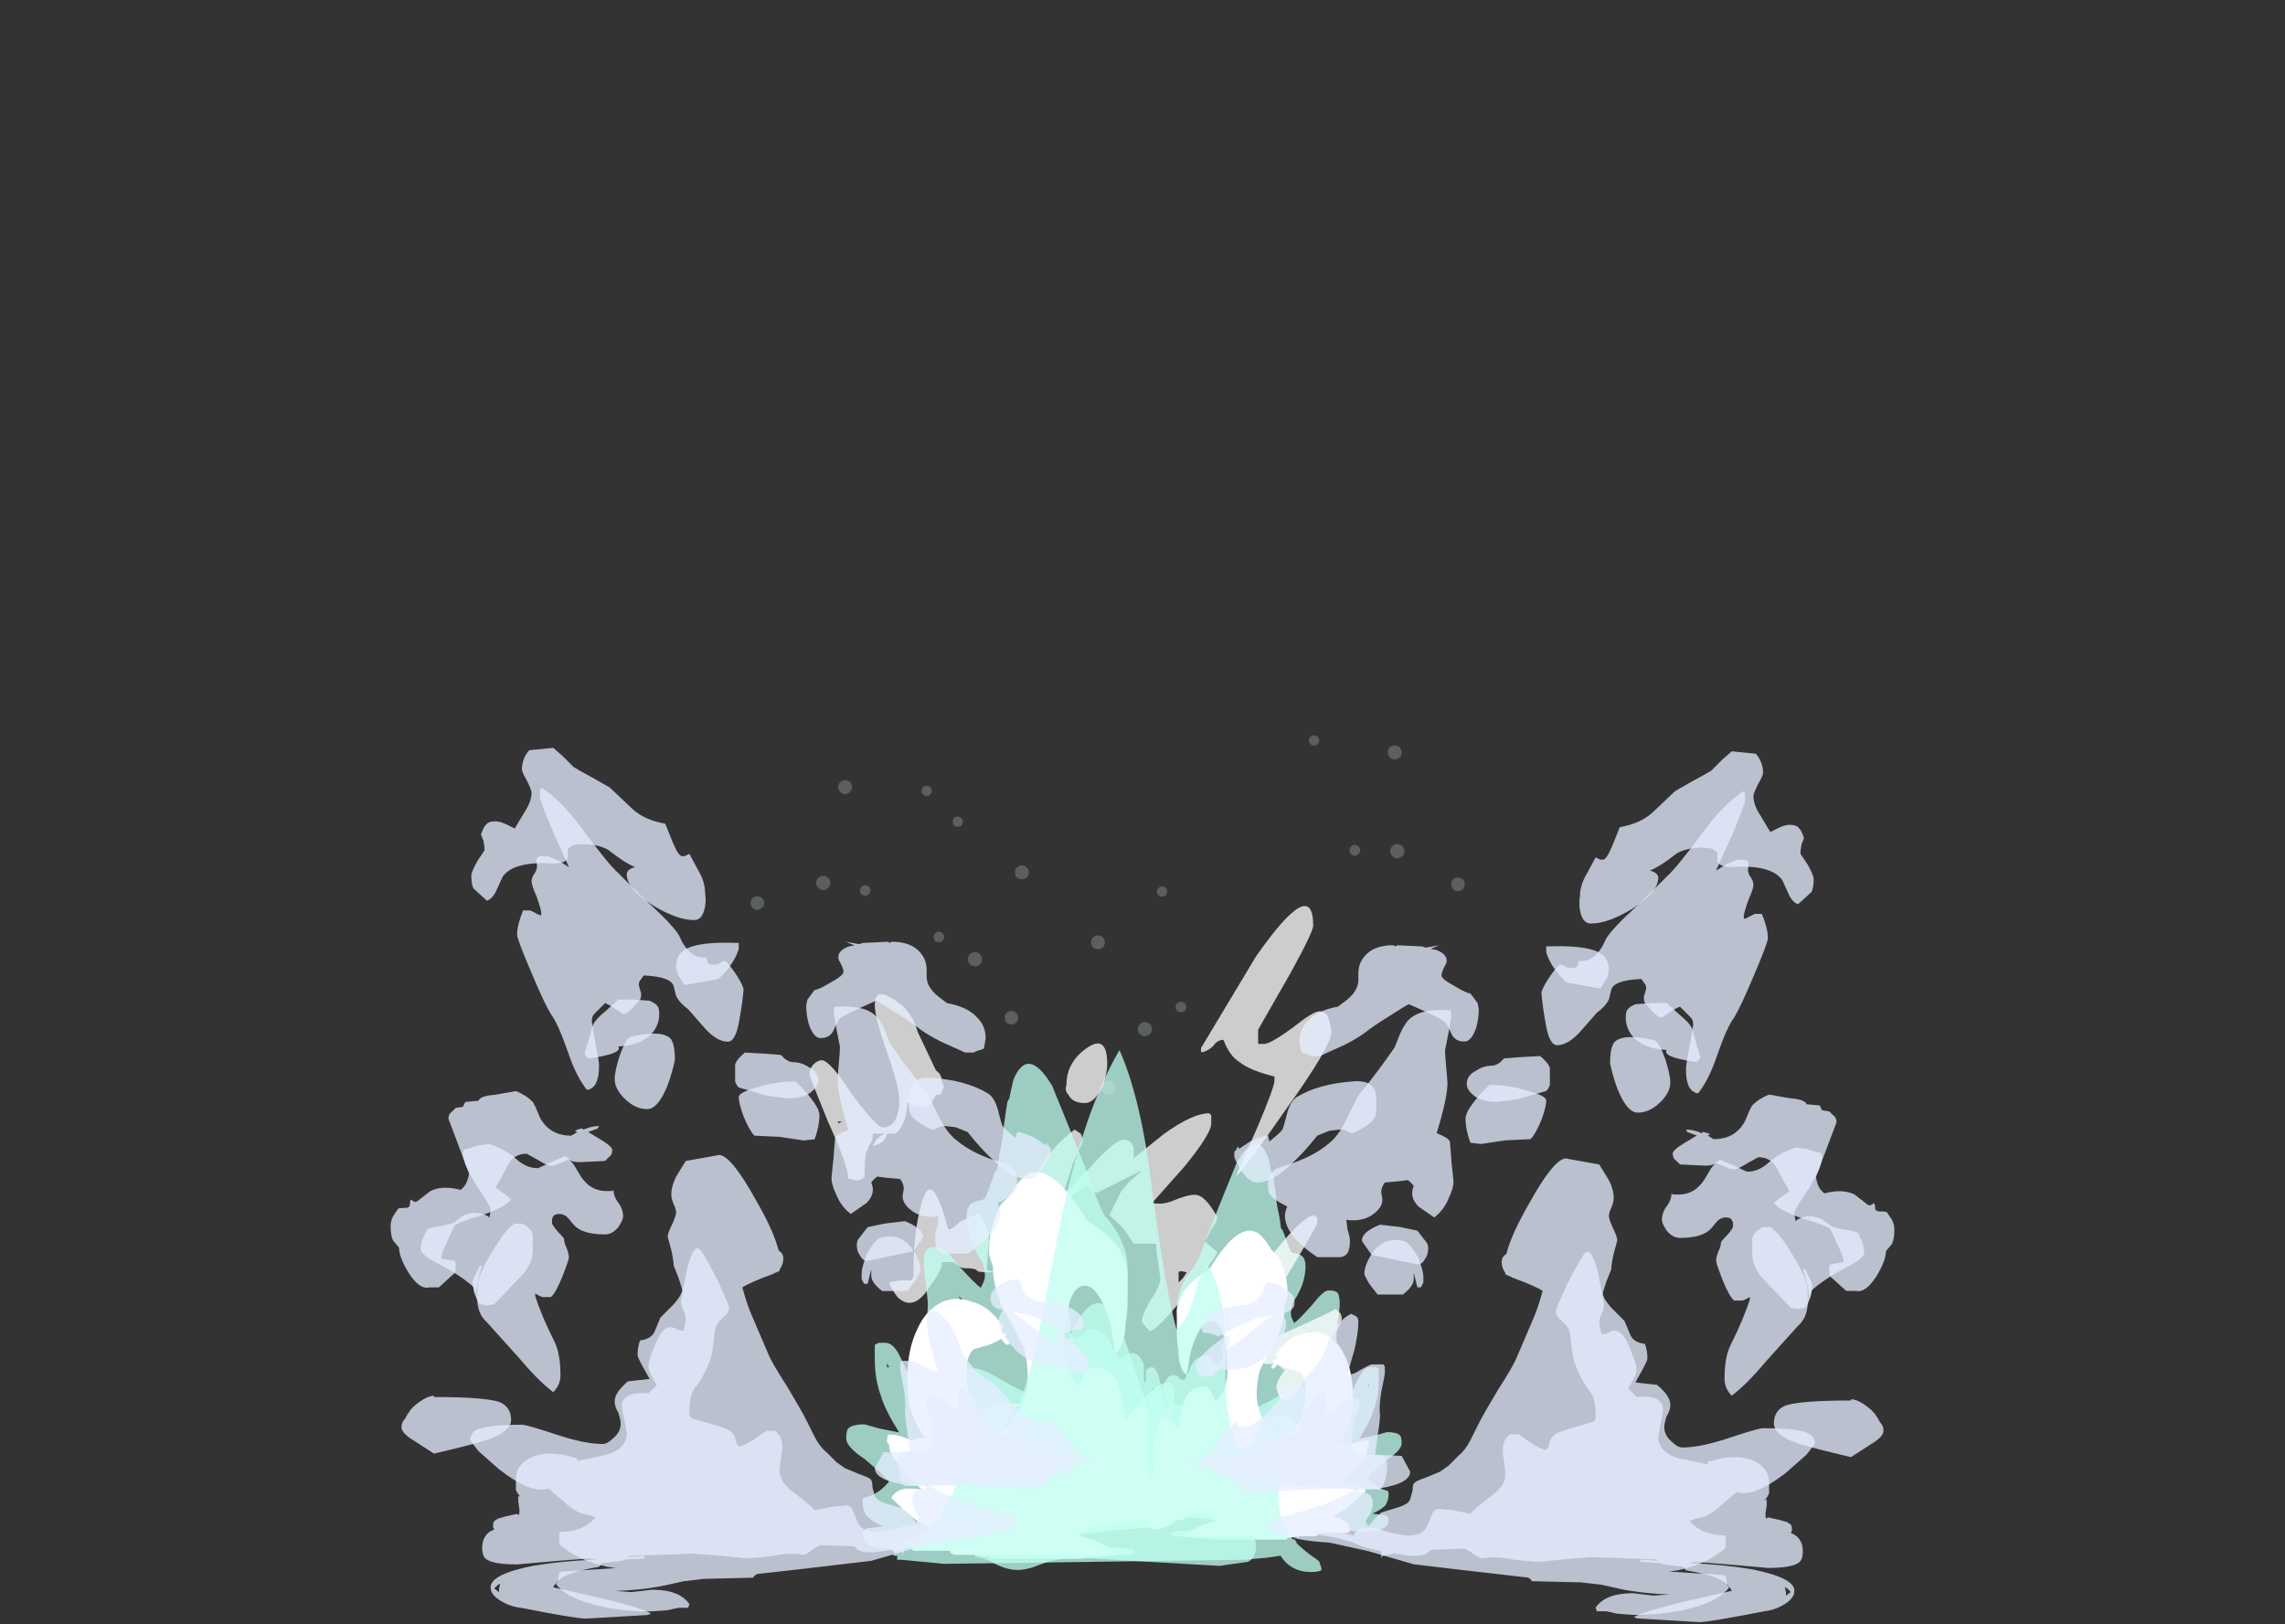 <?xml version="1.0" encoding="UTF-8" standalone="no"?>
<svg xmlns:ffdec="https://www.free-decompiler.com/flash" xmlns:xlink="http://www.w3.org/1999/xlink" ffdec:objectType="frame" height="278.85px" width="392.2px" xmlns="http://www.w3.org/2000/svg">
  <rect width="100%" height="100%" fill="#333333" stroke="none"/>
  <g transform="matrix(1.0, 0.0, 0.0, 1.0, 193.9, 260.35)">
    <use ffdec:characterId="1042" height="4.65" transform="matrix(7.0, 0.0, 0.0, 7.0, -32.9, -25.3)" width="6.25" xlink:href="#shape0"/>
    <use ffdec:characterId="1042" height="4.65" transform="matrix(-5.592, 0.0, 0.0, 5.592, 34.095, -22.062)" width="6.25" xlink:href="#shape0"/>
    <use ffdec:characterId="1043" height="11.2" transform="matrix(7.0, 0.0, 0.0, 7.0, -41.3, -69.25)" width="9.0" xlink:href="#shape1"/>
    <use ffdec:characterId="1044" height="12.0" transform="matrix(7.0, 0.0, 0.0, 7.0, -48.65, -77.45)" width="8.45" xlink:href="#shape2"/>
    <use ffdec:characterId="1044" height="12.0" transform="matrix(-5.592, 0.0, 0.0, 5.592, 46.678, -63.725)" width="8.45" xlink:href="#shape2"/>
    <use ffdec:characterId="1045" height="16.35" transform="matrix(7.0, 0.0, 0.0, 7.0, -54.95, -104.95)" width="13.05" xlink:href="#shape3"/>
    <use ffdec:characterId="1086" height="2.3" transform="matrix(-1.033, 0.0, 0.0, -1.033, -4.263, -97.412)" width="2.3" xlink:href="#shape4"/>
    <use ffdec:characterId="1086" height="2.3" transform="matrix(-1.011, 0.0, 0.0, -1.011, -2.487, -72.487)" width="2.3" xlink:href="#shape4"/>
    <use ffdec:characterId="1086" height="2.3" transform="matrix(-1.056, 0.0, 0.0, -1.056, 3.814, -82.486)" width="2.3" xlink:href="#shape4"/>
    <use ffdec:characterId="1086" height="2.3" transform="matrix(-0.785, 0.0, 0.0, -0.785, 9.703, -86.597)" width="2.3" xlink:href="#shape4"/>
    <use ffdec:characterId="1086" height="2.3" transform="matrix(-0.757, 0.0, 0.0, -0.757, 6.42, -106.43)" width="2.3" xlink:href="#shape4"/>
    <use ffdec:characterId="1086" height="2.3" transform="matrix(1.033, 0.0, 0.0, -1.033, -19.688, -109.412)" width="2.3" xlink:href="#shape4"/>
    <use ffdec:characterId="1086" height="2.3" transform="matrix(1.011, 0.0, 0.0, -1.011, -21.462, -84.487)" width="2.3" xlink:href="#shape4"/>
    <use ffdec:characterId="1086" height="2.3" transform="matrix(1.055, 0.0, 0.0, -1.056, -27.764, -94.486)" width="2.3" xlink:href="#shape4"/>
    <use ffdec:characterId="1086" height="2.3" transform="matrix(0.785, 0.0, 0.0, -0.785, -33.653, -98.597)" width="2.3" xlink:href="#shape4"/>
    <use ffdec:characterId="1086" height="2.3" transform="matrix(0.757, 0.0, 0.0, -0.757, -30.37, -118.43)" width="2.3" xlink:href="#shape4"/>
    <use ffdec:characterId="1086" height="2.3" transform="matrix(0.897, -0.512, -0.512, -0.897, 45.057, -129.58)" width="2.3" xlink:href="#shape4"/>
    <use ffdec:characterId="1086" height="2.3" transform="matrix(0.878, -0.501, -0.501, -0.878, 55.916, -106.964)" width="2.3" xlink:href="#shape4"/>
    <use ffdec:characterId="1086" height="2.3" transform="matrix(0.917, -0.523, -0.523, -0.917, 45.497, -112.594)" width="2.3" xlink:href="#shape4"/>
    <use ffdec:characterId="1086" height="2.3" transform="matrix(0.682, -0.389, -0.389, -0.682, 38.313, -113.168)" width="2.3" xlink:href="#shape4"/>
    <use ffdec:characterId="1086" height="2.3" transform="matrix(0.657, -0.375, -0.375, -0.657, 31.325, -132.063)" width="2.3" xlink:href="#shape4"/>
    <use ffdec:characterId="1086" height="2.3" transform="matrix(-0.776, -0.678, 0.678, -0.776, -48.737, -123.577)" width="2.3" xlink:href="#shape4"/>
    <use ffdec:characterId="1086" height="2.3" transform="matrix(-0.76, -0.664, 0.664, -0.76, -63.79, -103.712)" width="2.3" xlink:href="#shape4"/>
    <use ffdec:characterId="1086" height="2.3" transform="matrix(-0.793, -0.693, 0.693, -0.793, -52.485, -107.09)" width="2.3" xlink:href="#shape4"/>
    <use ffdec:characterId="1086" height="2.3" transform="matrix(-0.59, -0.516, 0.516, -0.59, -45.315, -106.228)" width="2.3" xlink:href="#shape4"/>
    <use ffdec:characterId="1086" height="2.3" transform="matrix(-0.569, -0.497, 0.497, -0.569, -34.768, -123.374)" width="2.3" xlink:href="#shape4"/>
    <use ffdec:characterId="1091" height="36.15" transform="matrix(-4.135, 0.0, 0.0, 4.135, -5.903, -131.977)" width="29.25" xlink:href="#shape5"/>
    <use ffdec:characterId="1091" height="36.15" transform="matrix(4.135, 0.0, 0.0, 4.135, 10.303, -131.377)" width="29.25" xlink:href="#shape5"/>
  </g>
  <defs>
    <g id="shape0" transform="matrix(1.0, 0.0, 0.0, 1.0, 3.2, 2.3)">
      <path d="M1.3 -0.25 Q1.7 -0.25 1.9 -0.1 2.1 0.0 2.15 0.15 2.2 0.3 2.25 0.5 2.35 0.75 2.45 0.9 2.4 1.05 2.3 1.1 2.2 1.15 2.05 1.15 1.8 1.15 1.75 0.95 1.7 0.9 1.7 0.8 L1.75 0.65 Q1.75 0.4 1.6 0.35 1.45 0.2 1.0 0.25 0.75 0.5 0.1 0.8 -0.6 1.1 -1.15 1.1 -1.4 1.1 -1.75 0.95 L-2.1 0.8 Q-2.15 0.8 -2.3 0.85 -2.45 0.95 -2.65 1.0 -2.5 1.2 -2.1 1.4 L-1.8 1.55 Q-1.7 1.65 -1.65 1.75 -1.7 1.95 -1.95 2.05 -2.15 2.15 -2.25 2.15 -2.75 2.15 -3.05 1.6 -3.15 1.3 -3.2 1.0 -3.2 0.7 -3.2 0.65 -3.15 0.5 -2.95 0.25 -3.1 0.15 -3.15 -0.2 -3.15 -0.3 -3.15 -0.7 -3.15 -1.75 -2.85 -2.1 -2.6 -2.4 -2.15 -2.3 -1.9 -2.2 -1.4 -1.9 -0.9 -1.65 -0.8 -1.65 -0.75 -1.65 -0.7 -1.7 L-0.65 -1.75 Q-0.5 -1.85 -0.15 -1.85 0.95 -1.85 1.2 -1.2 1.3 -1.0 1.3 -0.65 L1.3 -0.25 M-0.45 -1.2 L-0.65 -1.05 -0.65 -0.95 Q-0.6 -0.95 -0.5 -0.95 -0.45 -0.95 -0.35 -1.05 -0.25 -1.25 -0.25 -1.3 L-0.2 -1.35 Q-0.3 -1.3 -0.45 -1.2 M-1.1 -0.05 Q-1.2 0.2 -1.45 0.35 L-1.5 0.4 -1.3 0.45 -1.05 0.45 -1.05 0.15 Q-1.05 0.0 -0.95 -0.3 L-1.0 -0.25 -1.1 -0.05" fill="#bffff0" fill-opacity="0.753" fill-rule="evenodd" stroke="none"/>
      <path d="M0.6 -0.5 Q0.5 -0.6 0.35 -0.6 0.2 -0.65 0.1 -0.55 -0.05 -0.4 -0.05 -0.2 -0.05 -0.1 0.0 0.05 0.05 0.35 0.25 0.35 0.4 0.35 0.55 0.15 0.7 -0.05 0.7 -0.2 0.7 -0.4 0.6 -0.5 M1.15 -0.2 Q1.25 -0.15 1.45 0.0 1.75 0.25 1.85 0.45 L1.85 0.8 1.9 0.85 1.95 0.85 2.15 0.9 2.2 0.85 Q2.3 0.85 2.35 0.9 L2.8 0.9 Q2.85 0.9 2.95 0.95 3.05 1.0 3.05 1.05 3.05 1.15 2.95 1.25 2.75 1.4 2.5 1.4 L2.45 1.4 2.25 1.5 Q2.0 1.6 1.1 1.65 0.45 1.75 -0.05 1.75 L-0.25 1.75 -0.55 1.8 -0.5 1.8 -0.1 1.85 -0.05 1.85 0.85 2.05 1.55 2.1 1.65 2.2 Q1.55 2.25 1.35 2.25 L0.25 2.35 -1.9 2.35 -1.95 2.3 -2.25 2.25 -2.25 2.3 Q-2.3 2.3 -2.3 2.15 -2.3 2.05 -1.95 1.8 L-2.4 1.8 -2.5 1.75 -2.55 1.75 Q-2.6 1.8 -2.65 1.75 L-2.7 1.7 Q-2.75 1.65 -2.8 1.5 -2.85 1.35 -2.85 1.2 -2.85 1.05 -2.8 1.0 L-2.7 0.85 Q-2.55 0.7 -2.55 0.45 L-2.55 0.25 Q-2.6 0.15 -2.6 0.05 -2.6 -0.5 -2.35 -0.95 -2.1 -1.5 -1.55 -1.45 L-1.2 -1.45 Q-1.3 -1.35 -1.4 -1.2 -1.6 -0.95 -1.6 -0.5 -1.6 -0.4 -1.6 -0.3 -1.55 -0.2 -1.45 -0.1 L-1.4 -0.1 Q-1.35 -0.6 -1.05 -0.9 -0.7 -1.25 -0.2 -1.3 0.3 -1.4 0.65 -1.15 1.05 -0.95 1.05 -0.45 L1.05 -0.35 1.15 -0.2 M2.85 1.15 L2.95 1.1 2.7 1.05 2.55 1.0 2.65 1.15 2.85 1.15 M-0.55 1.8 L-0.55 1.8" fill="#ffffff" fill-rule="evenodd" stroke="none"/>
    </g>
    <g id="shape1" transform="matrix(1.0, 0.0, 0.0, 1.0, 6.2, 10.2)">
      <path d="M2.3 -0.5 Q2.8 0.15 2.8 0.4 2.8 0.7 2.6 0.8 L1.9 0.9 -1.55 0.7 Q-2.05 0.7 -2.45 0.85 -2.8 1.0 -3.05 1.0 -3.3 1.0 -3.6 0.85 -3.85 0.7 -4.0 0.7 L-4.1 0.6 -4.1 0.4 Q-4.1 0.0 -3.15 -1.15 -2.85 -1.15 -2.75 -1.0 L-2.75 -0.75 Q-2.45 -1.4 -2.2 -3.0 -1.95 -4.5 -1.55 -5.15 -0.95 -6.1 -0.45 -4.75 0.15 -2.85 0.5 -2.2 L0.5 -2.5 0.55 -2.95 0.65 -3.0 Q0.7 -3.05 0.85 -3.05 1.45 -3.05 1.55 -2.4 1.6 -1.6 1.7 -1.35 1.75 -1.2 2.3 -0.5" fill="#bffff0" fill-opacity="0.753" fill-rule="evenodd" stroke="none"/>
      <path d="M1.7 -9.95 Q1.7 -9.7 1.05 -8.9 L0.25 -8.0 Q0.5 -7.95 0.75 -8.05 1.1 -8.2 1.3 -8.2 1.55 -8.2 1.85 -7.65 1.85 -7.55 1.7 -7.35 L1.55 -7.05 1.85 -6.8 Q1.85 -6.7 1.15 -5.85 0.45 -4.95 0.2 -4.85 0.0 -5.05 0.0 -5.1 0.0 -5.25 0.2 -5.6 0.45 -5.95 0.45 -6.15 L0.4 -6.55 Q0.35 -6.8 0.35 -7.0 L-0.2 -7.0 -0.4 -7.3 Q-0.45 -7.4 -0.8 -7.7 L-0.5 -8.3 Q-0.35 -8.5 -0.05 -8.75 L0.0 -8.8 -1.1 -8.25 Q-1.2 -8.25 -1.25 -8.3 L-1.35 -8.45 -2.15 -7.85 Q-2.65 -7.55 -3.05 -7.7 -2.85 -8.05 -2.55 -8.75 -2.25 -9.35 -1.65 -9.8 L-1.5 -9.7 Q-1.45 -9.6 -1.45 -9.5 L-1.7 -8.95 -1.9 -8.3 -1.9 -8.25 Q-1.75 -8.35 -1.2 -8.95 -0.65 -9.55 -0.45 -9.55 -0.25 -9.55 -0.2 -9.35 L-0.2 -9.1 0.55 -9.7 Q1.25 -10.2 1.65 -10.2 L1.7 -10.15 1.7 -9.95 M1.1 -6.3 Q0.9 -6.35 0.9 -6.3 L0.9 -6.05 1.0 -6.15 1.1 -6.3 M0.05 -2.2 Q-0.2 -2.2 -0.25 -2.4 L-0.25 -2.6 Q-0.25 -3.0 0.25 -3.4 0.8 -3.85 0.8 -3.3 0.8 -2.95 0.7 -2.65 0.45 -2.2 0.05 -2.2 M1.5 -0.8 L1.25 -0.4 Q1.1 -0.2 0.85 -0.25 0.85 -0.4 1.0 -0.6 1.15 -0.75 1.3 -0.9 L1.5 -0.8 M-4.0 -7.75 Q-3.75 -7.45 -3.75 -7.05 -3.8 -6.55 -3.8 -6.35 L-3.55 -6.3 -3.75 -6.3 Q-4.05 -6.3 -4.05 -6.35 -4.1 -6.4 -4.35 -6.4 -4.45 -6.4 -4.55 -6.5 -4.6 -6.55 -4.7 -6.55 L-4.9 -6.55 Q-4.9 -6.35 -5.2 -5.95 -5.45 -5.55 -5.7 -5.55 -5.85 -5.55 -6.0 -5.7 -6.15 -5.9 -6.2 -6.05 L-5.95 -6.1 -5.65 -6.1 -5.6 -6.2 Q-5.6 -6.25 -5.6 -6.4 -5.6 -7.3 -5.4 -8.0 -5.15 -8.9 -4.75 -7.35 -4.65 -7.35 -4.45 -7.55 -4.25 -7.65 -4.0 -7.75 M-2.65 -7.9 L-2.3 -7.95 -2.6 -8.1 -2.6 -7.95 -2.65 -7.9" fill="#ffffff" fill-opacity="0.753" fill-rule="evenodd" stroke="none"/>
    </g>
    <g id="shape2" transform="matrix(1.0, 0.0, 0.0, 1.0, 5.45, 9.75)">
      <path d="M0.9 -6.05 Q1.0 -5.95 1.2 -5.65 1.3 -5.45 1.35 -5.3 1.45 -5.1 1.45 -4.7 1.45 -4.55 1.4 -4.25 L1.3 -3.7 1.25 -3.7 1.25 -4.1 Q1.3 -4.5 1.3 -4.75 1.25 -5.05 1.2 -5.25 L1.15 -5.2 Q1.1 -5.1 0.95 -5.1 0.7 -5.1 0.35 -5.5 -0.05 -5.9 -0.15 -6.25 L-0.25 -6.2 Q-0.3 -6.2 -0.4 -6.2 -0.5 -6.2 -0.6 -6.25 L-0.7 -6.35 Q-0.85 -6.35 -1.05 -6.15 -1.25 -5.95 -1.2 -5.7 L-1.2 -5.65 Q-1.3 -5.7 -1.3 -5.8 -1.35 -5.85 -1.35 -5.95 -1.75 -5.55 -1.75 -5.4 L-1.7 -5.25 Q-1.65 -5.15 -1.65 -5.0 -1.65 -4.9 -1.65 -4.8 -1.7 -4.7 -1.8 -4.7 L-1.8 -4.55 Q-1.5 -4.45 -1.15 -3.45 -1.05 -3.1 -0.9 -2.7 -0.85 -2.35 -0.85 -2.25 L-0.9 -1.9 -1.0 -1.55 Q-1.0 -1.5 -0.95 -1.15 -0.9 -0.85 -0.9 -0.8 -0.9 -0.6 -0.9 -0.55 -1.0 -0.35 -1.2 -0.45 -1.2 -0.4 -1.2 -0.3 -1.2 -0.2 -1.2 -0.1 -1.25 0.15 -1.45 0.15 -1.95 0.15 -2.4 -1.2 -2.6 -1.9 -2.7 -2.6 -2.75 -2.25 -2.75 -1.6 L-2.75 -0.9 Q-2.75 -0.75 -2.75 -0.7 L-2.8 -0.65 Q-2.95 -0.9 -3.0 -1.55 L-3.05 -2.1 Q-3.05 -2.4 -3.15 -2.65 -3.2 -2.9 -3.3 -3.35 L-3.5 -2.7 Q-3.85 -1.8 -3.9 -1.8 L-3.85 -1.7 Q-3.6 -1.3 -3.4 -0.8 -3.2 -0.35 -3.2 -0.2 -3.2 -0.1 -3.2 -0.05 L-3.25 -0.05 Q-3.3 0.0 -3.4 0.0 -3.55 0.0 -3.8 -0.4 L-3.85 -0.4 Q-3.9 -0.3 -4.1 -0.3 -3.85 -0.1 -3.7 0.15 -3.45 0.5 -3.45 0.65 -3.45 0.8 -3.5 0.85 -3.55 0.95 -3.6 1.05 -3.5 1.2 -3.45 1.3 -3.35 1.4 -3.35 1.55 L-3.25 1.6 Q-3.0 1.6 -2.9 1.65 -3.15 2.1 -4.35 2.1 -5.05 2.1 -5.05 1.75 -5.05 1.65 -4.95 1.6 L-4.55 1.55 Q-4.8 1.45 -4.95 1.3 -5.05 1.15 -5.05 0.95 -5.05 0.85 -5.0 0.85 L-4.85 0.8 Q-4.6 0.7 -4.4 0.45 -4.5 0.35 -4.65 0.2 L-5.0 -0.1 Q-5.45 -0.4 -5.45 -0.6 -5.45 -0.8 -5.4 -0.85 -5.3 -0.95 -5.0 -0.95 L-4.65 -0.85 -4.15 -0.75 Q-4.5 -1.3 -4.6 -1.65 -4.75 -2.05 -4.75 -2.55 L-4.75 -2.9 -4.65 -2.95 -4.5 -2.95 Q-4.3 -2.95 -4.15 -2.65 -4.0 -2.35 -3.95 -2.25 -3.85 -2.75 -3.6 -3.2 -3.5 -3.35 -3.5 -3.5 -3.45 -3.65 -3.45 -3.9 -3.45 -4.0 -3.5 -4.4 -3.55 -4.75 -3.55 -4.85 -3.55 -5.1 -3.5 -5.2 -3.45 -5.3 -3.2 -5.3 -3.05 -5.3 -2.7 -4.85 -2.25 -4.35 -2.15 -4.3 L-2.1 -4.4 Q-2.05 -4.5 -2.05 -4.6 -2.05 -4.7 -2.1 -4.9 L-2.25 -5.15 Q-2.5 -5.6 -2.5 -6.05 -2.5 -6.25 -2.4 -6.35 -2.35 -6.4 -2.15 -6.45 -2.1 -6.45 -2.05 -6.5 L-2.0 -6.6 -1.8 -7.15 -1.75 -7.2 -1.7 -7.55 Q-1.6 -8.0 -1.6 -8.15 -1.55 -8.55 -1.5 -8.85 L-1.45 -8.95 Q-1.4 -9.2 -1.35 -9.4 -1.0 -10.25 -0.4 -9.25 -0.05 -8.4 0.55 -6.9 0.7 -6.4 0.9 -6.05 M1.55 -2.7 Q1.75 -2.7 1.85 -2.4 1.85 -2.35 1.85 -2.0 L1.9 -2.0 Q1.9 -2.2 1.9 -2.3 L1.95 -2.3 Q1.95 -2.35 2.05 -2.35 2.2 -2.35 2.3 -1.7 2.35 -1.35 2.35 -1.0 L2.35 -0.45 Q2.35 0.05 2.3 0.35 L2.25 0.35 2.25 0.5 Q2.25 0.8 2.25 0.95 L2.25 1.05 Q2.2 1.1 2.15 1.1 1.95 0.75 1.95 0.25 1.9 -0.35 1.85 -0.7 L1.7 -0.7 Q1.35 -0.7 1.25 -1.0 1.25 -1.2 1.25 -1.5 1.0 -1.45 0.8 -1.6 0.7 -1.7 0.6 -1.85 0.5 -1.75 0.45 -1.7 0.35 -1.65 0.15 -1.65 -0.1 -1.65 -0.2 -1.95 -0.2 -2.1 -0.2 -2.25 -0.2 -2.6 -0.1 -2.8 -0.15 -2.9 -0.2 -3.05 -0.25 -3.2 -0.25 -3.4 -0.25 -3.5 -0.25 -3.55 -0.2 -3.7 -0.05 -3.8 0.1 -3.6 0.05 -3.5 0.05 -3.45 0.05 -3.4 0.05 -3.3 0.05 -3.2 0.1 -3.15 0.15 -3.05 0.2 -3.05 0.35 -3.15 L0.5 -3.3 Q0.9 -3.3 1.05 -2.9 1.1 -2.75 1.15 -2.7 1.2 -2.55 1.25 -2.55 1.35 -2.55 1.4 -2.65 1.5 -2.7 1.55 -2.7 M2.1 -1.7 L2.1 -1.8 2.05 -1.85 2.1 -1.7 M-4.45 -2.35 L-4.4 -2.35 -4.45 -2.45 -4.45 -2.35 M-2.25 -3.7 L-2.25 -3.9 Q-2.5 -3.9 -2.7 -4.1 -2.45 -3.65 -2.3 -3.45 -2.3 -3.5 -2.25 -3.7 M-3.95 0.5 L-4.0 0.45 -4.0 0.55 -3.95 0.5" fill="#bffff0" fill-opacity="0.753" fill-rule="evenodd" stroke="none"/>
      <path d="M0.15 -6.15 L0.15 -6.15 M1.45 -4.7 L1.45 -4.15 Q1.45 -3.6 1.4 -3.45 1.4 -3.05 1.25 -2.8 L1.15 -2.7 Q1.1 -2.95 1.05 -3.3 L1.0 -3.5 0.95 -3.65 Q0.7 -4.35 0.4 -4.35 0.05 -4.35 -0.05 -3.55 -0.1 -3.3 -0.1 -3.0 L-0.1 -2.7 Q-0.1 -2.55 0.0 -2.25 0.15 -1.95 0.25 -1.9 0.3 -1.95 0.35 -2.05 L0.4 -2.2 Q0.5 -2.35 0.6 -2.35 1.1 -2.35 1.25 -1.8 1.3 -1.65 1.35 -1.35 1.4 -1.1 1.4 -1.05 1.45 -1.15 1.6 -1.3 1.75 -1.4 1.8 -1.4 1.95 -1.4 2.05 -1.05 2.15 -0.9 2.15 -0.6 2.15 -0.45 2.1 -0.3 2.1 0.05 2.15 0.25 2.2 0.45 2.35 0.6 2.45 0.65 2.7 0.8 L2.75 0.85 Q2.8 0.8 2.85 0.8 L2.95 0.8 Q3.0 0.85 3.0 1.0 3.0 1.05 2.9 1.15 L2.85 1.25 2.8 1.4 2.65 1.4 Q2.25 1.7 2.05 1.6 L1.85 1.55 2.0 1.4 Q1.6 1.4 1.4 1.45 0.6 1.5 0.3 1.7 L0.25 1.75 Q0.3 1.8 0.65 1.9 1.0 2.05 1.1 2.2 L1.1 2.25 -2.8 2.25 -2.9 2.2 -2.9 2.15 -3.8 2.15 -3.85 2.1 -3.85 2.0 Q-3.85 1.95 -3.8 1.85 -3.75 1.8 -3.65 1.75 -3.5 1.65 -3.35 1.65 -3.6 1.5 -3.8 1.35 -4.1 1.1 -4.35 0.85 -4.25 0.7 -4.1 0.65 -3.95 0.6 -3.6 0.65 L-3.65 0.6 Q-3.8 0.45 -4.1 0.1 -4.4 -0.2 -4.4 -0.45 L-4.45 -0.5 Q-4.45 -0.7 -4.4 -0.7 -4.15 -0.7 -3.85 -0.55 -3.7 -0.65 -3.5 -0.6 -3.75 -0.9 -3.9 -1.4 -3.95 -1.7 -3.95 -2.1 -3.95 -2.8 -3.7 -3.3 -3.5 -3.75 -3.1 -3.95 -2.75 -4.1 -2.35 -3.95 -1.95 -3.85 -1.6 -3.35 -1.6 -3.3 -1.65 -3.25 L-1.6 -3.2 -1.5 -3.15 -1.55 -3.1 -1.45 -2.95 Q-1.45 -2.9 -1.5 -2.9 -1.55 -2.9 -1.65 -3.05 -1.8 -2.95 -1.95 -2.9 L-2.3 -2.8 Q-2.4 -2.75 -2.45 -2.6 -2.5 -2.5 -2.5 -2.2 -2.5 -1.75 -2.35 -1.35 -2.15 -0.8 -1.65 -0.7 -1.45 -0.9 -1.25 -1.2 -1.0 -1.7 -1.0 -2.1 -1.0 -2.5 -1.1 -2.85 -1.2 -3.05 -1.4 -3.45 -1.65 -3.8 -1.7 -4.05 -1.85 -4.4 -1.85 -4.8 -1.95 -5.1 -1.95 -5.15 -1.95 -5.45 -1.9 -5.7 -1.8 -6.1 -1.65 -6.35 -1.55 -6.45 -1.45 -6.55 -1.25 -6.9 -1.05 -7.05 -0.45 -7.45 0.45 -5.95 1.15 -5.5 1.3 -5.15 1.4 -4.95 1.45 -4.7 M-1.5 -0.6 L-1.55 -0.55 -1.5 -0.55 -1.5 -0.6" fill="#ffffff" fill-rule="evenodd" stroke="none"/>
    </g>
    <g id="shape3" transform="matrix(1.0, 0.0, 0.0, 1.0, 8.15, 15.3)">
      <path d="M1.6 -6.5 Q2.05 -5.85 2.05 -4.3 2.0 -2.65 2.4 -1.95 2.65 -1.95 2.75 -2.25 L3.0 -2.75 3.35 -2.75 Q3.45 -2.45 3.4 -1.9 3.35 -1.3 3.35 -1.0 3.3 -0.25 3.7 0.25 L3.75 0.25 3.8 0.35 Q4.0 0.55 4.3 0.75 L4.35 0.8 4.4 0.95 4.4 1.0 Q4.35 1.05 4.15 1.05 3.65 1.05 3.4 0.65 L3.05 0.7 2.5 0.75 -4.85 0.85 -5.9 0.75 -6.0 0.75 -6.0 0.65 -6.1 0.65 Q-6.1 0.6 -6.05 0.6 L-6.15 0.5 -5.6 0.2 Q-5.1 -0.1 -4.95 -0.35 L-4.7 -0.8 -4.65 -0.85 Q-4.15 -2.1 -3.85 -2.1 -3.55 -2.1 -3.55 -1.85 -3.0 -2.85 -2.65 -4.25 -2.5 -4.95 -2.15 -6.75 -1.55 -10.05 -0.55 -11.75 0.0 -10.5 0.25 -8.3 0.6 -5.75 0.85 -4.9 1.1 -5.1 1.25 -5.6 1.4 -6.25 1.6 -6.5" fill="#bffff0" fill-opacity="0.753" fill-rule="evenodd" stroke="none"/>
      <path d="M3.25 -11.1 Q2.65 -11.25 2.4 -11.45 2.15 -11.6 2.0 -12.0 1.85 -12.0 1.75 -11.85 1.65 -11.75 1.5 -11.7 L1.45 -11.7 1.45 -11.8 2.8 -14.05 Q4.2 -16.05 4.2 -14.8 4.2 -14.65 3.65 -13.65 L2.85 -12.25 2.85 -11.9 3.0 -11.9 Q3.15 -11.9 3.7 -12.3 4.2 -12.7 4.35 -12.7 4.55 -12.7 4.6 -12.45 L4.65 -12.2 Q4.65 -11.85 3.5 -10.25 2.5 -8.8 2.3 -8.65 L2.85 -9.9 Q3.25 -10.85 3.25 -11.0 L3.25 -11.1 M4.3 -7.65 L4.3 -7.5 Q4.3 -7.45 3.55 -6.2 2.75 -4.8 2.55 -4.45 L2.55 -4.4 Q4.3 -5.15 4.75 -5.4 L4.8 -5.35 Q4.9 -5.3 4.9 -5.15 4.9 -5.0 4.3 -4.1 3.7 -3.15 3.55 -3.15 3.4 -3.15 3.35 -3.3 3.3 -3.4 3.3 -3.5 3.3 -3.6 3.4 -3.75 L3.5 -3.9 3.3 -4.05 3.05 -4.05 Q2.95 -4.05 2.65 -4.25 L2.45 -4.45 Q2.45 -4.6 2.55 -4.85 L2.75 -5.3 2.65 -5.3 2.45 -5.25 2.4 -5.3 2.4 -5.45 Q2.4 -5.65 3.1 -6.6 3.85 -7.6 4.2 -7.7 L4.3 -7.65 M-0.95 -10.9 Q-1.15 -10.45 -1.4 -10.45 -1.7 -10.45 -1.8 -10.65 -1.9 -10.75 -1.85 -10.9 -1.85 -11.45 -1.35 -11.8 -0.85 -12.15 -0.85 -11.4 -0.85 -11.2 -0.95 -10.9 M-5.05 -11.25 Q-4.9 -11.15 -4.9 -10.95 L-4.85 -10.85 -4.9 -10.75 -4.9 -10.7 Q-4.95 -10.65 -5.0 -10.65 L-5.05 -10.65 Q-5.2 -10.35 -5.35 -10.35 -5.6 -10.35 -5.7 -10.45 L-5.75 -10.45 Q-5.75 -10.3 -5.8 -10.1 -5.9 -9.8 -6.05 -9.7 L-6.6 -9.7 -6.6 -9.65 Q-6.6 -9.5 -6.7 -9.4 -6.7 -9.35 -6.75 -9.25 -6.8 -9.2 -6.8 -8.65 L-6.85 -8.6 Q-6.9 -8.55 -7.0 -8.55 L-7.2 -8.6 Q-7.2 -8.9 -7.7 -10.0 -8.15 -11.1 -8.15 -11.15 -8.15 -11.3 -8.05 -11.4 -7.95 -11.5 -7.85 -11.5 -7.65 -11.5 -7.1 -10.65 -6.5 -9.85 -6.35 -9.85 -6.1 -9.85 -6.0 -10.15 -5.95 -10.3 -5.95 -10.5 -5.95 -10.85 -6.25 -11.7 -6.55 -12.55 -6.55 -12.85 -6.55 -13.3 -6.1 -13.0 -5.65 -12.75 -5.5 -12.2 L-5.05 -11.25 M-6.25 -9.7 Q-6.3 -9.45 -6.6 -9.4 -6.45 -9.7 -6.25 -9.7 M-7.45 -9.95 L-7.35 -10.0 -7.45 -10.0 -7.45 -9.95" fill="#ffffff" fill-opacity="0.753" fill-rule="evenodd" stroke="none"/>
    </g>
    <g id="shape4" transform="matrix(1.0, 0.0, 0.0, 1.0, 1.15, 1.15)">
      <path d="M0.8 -0.85 Q1.15 -0.5 1.15 0.0 1.15 0.5 0.8 0.8 0.5 1.15 0.0 1.15 -0.5 1.15 -0.85 0.8 -1.15 0.5 -1.15 0.0 -1.15 -0.5 -0.85 -0.85 -0.5 -1.15 0.0 -1.15 0.5 -1.15 0.8 -0.85" fill="#e8f6fb" fill-opacity="0.227" fill-rule="evenodd" stroke="none"/>
    </g>
    <g id="shape5" transform="matrix(1.0, 0.0, 0.0, 1.0, 8.85, 33.85)">
      <path d="M8.0 -29.45 L8.1 -29.4 Q8.15 -29.35 8.3 -29.35 8.45 -29.35 8.7 -29.95 L9.0 -30.7 Q9.85 -30.85 10.35 -31.3 L11.3 -32.2 12.0 -32.6 Q12.65 -32.95 12.8 -33.05 L13.25 -33.5 13.65 -33.85 14.65 -33.75 Q14.95 -33.4 14.95 -32.95 14.95 -32.85 14.75 -32.5 14.55 -32.1 14.55 -32.0 14.55 -31.65 14.8 -31.25 L15.25 -30.5 15.55 -30.65 Q15.85 -30.8 16.05 -30.8 16.35 -30.8 16.45 -30.65 16.55 -30.55 16.65 -30.25 L16.55 -30.0 Q16.5 -29.75 16.5 -29.6 L16.8 -29.15 Q17.05 -28.7 17.05 -28.55 17.05 -28.15 16.95 -28.0 L16.4 -27.5 Q16.15 -27.6 16.0 -27.95 L15.75 -28.5 Q15.3 -29.15 13.65 -29.05 13.1 -29.05 13.05 -29.3 L13.05 -29.65 12.85 -29.8 Q12.65 -29.85 12.45 -29.85 11.75 -29.85 11.35 -29.6 10.65 -29.05 10.25 -28.9 L10.4 -28.85 Q10.6 -28.75 10.6 -28.6 10.6 -28.0 9.5 -27.3 8.5 -26.7 7.8 -26.7 7.45 -26.7 7.35 -27.25 7.3 -27.55 7.35 -27.85 7.35 -28.3 7.65 -28.8 L8.0 -29.45 M12.2 -21.65 Q12.3 -21.35 12.35 -21.15 12.3 -21.05 12.2 -20.95 10.75 -21.15 10.95 -21.45 10.0 -21.5 9.55 -22.0 9.25 -22.35 9.25 -22.8 9.25 -23.0 9.3 -23.1 9.4 -23.25 9.65 -23.35 L10.3 -23.4 10.95 -23.4 11.5 -22.9 Q12.0 -22.5 12.05 -22.2 L12.2 -21.65 M15.2 -19.6 L16.05 -19.45 Q16.7 -19.4 16.75 -19.2 L17.3 -19.15 17.4 -18.95 17.7 -18.9 17.85 -18.75 Q18.0 -18.65 18.0 -18.45 L17.15 -16.2 Q17.15 -16.05 17.25 -15.8 17.35 -15.6 17.5 -15.5 18.25 -15.7 18.75 -15.45 L19.2 -15.1 Q19.25 -15.05 19.35 -15.0 19.45 -15.0 19.55 -15.1 19.6 -15.05 19.6 -14.9 19.6 -14.75 19.8 -14.75 20.1 -14.75 20.1 -14.7 L20.3 -14.4 Q20.4 -14.2 20.4 -14.0 20.4 -13.6 20.3 -13.4 L20.05 -13.1 Q20.05 -12.7 19.65 -12.05 19.2 -11.35 18.8 -11.45 L18.4 -11.45 17.85 -11.95 Q17.7 -12.05 17.7 -12.2 L17.7 -12.45 17.75 -12.55 18.3 -12.65 Q18.3 -12.85 18.05 -13.35 18.0 -13.45 17.9 -13.7 L17.75 -14.0 Q17.65 -14.15 16.6 -14.45 15.6 -14.8 15.4 -15.1 15.55 -15.25 16.05 -15.6 15.85 -15.9 15.55 -16.5 15.3 -17.0 14.75 -17.0 L14.3 -16.75 Q13.9 -16.5 13.75 -16.5 13.55 -16.5 13.4 -16.6 L13.0 -16.75 Q12.85 -16.65 12.55 -16.65 L11.5 -16.7 11.35 -16.85 Q11.2 -16.95 11.2 -17.15 11.2 -17.3 11.7 -17.6 L12.2 -17.9 11.8 -18.05 11.75 -18.15 Q12.05 -18.15 12.4 -18.0 L12.45 -18.05 Q12.7 -18.0 12.75 -17.95 L12.65 -17.9 12.9 -17.75 Q13.8 -17.75 14.2 -18.5 14.4 -19.0 14.5 -19.15 14.8 -19.45 15.2 -19.6 M5.95 -25.75 Q7.3 -25.8 7.9 -25.6 8.55 -25.4 8.55 -24.8 8.55 -24.6 8.45 -24.4 L8.2 -24.0 6.8 -24.25 Q6.15 -24.85 5.95 -25.5 L5.95 -25.75 M0.95 -25.7 L1.5 -25.8 1.15 -25.65 1.4 -25.6 Q1.9 -25.4 1.8 -25.05 1.6 -24.7 1.6 -24.55 1.6 -24.4 2.15 -24.1 2.65 -23.8 2.8 -23.8 L3.1 -23.4 3.15 -23.15 Q3.15 -22.8 3.05 -22.4 2.85 -21.8 2.55 -21.8 2.15 -21.8 2.0 -22.15 1.8 -22.6 1.7 -22.65 1.4 -22.85 0.25 -23.35 0.2 -23.35 -0.5 -22.9 -1.3 -22.4 -1.6 -22.15 -1.95 -21.9 -2.45 -21.65 L-3.45 -21.2 -3.8 -21.2 -3.9 -21.25 -4.2 -21.35 Q-4.25 -21.4 -4.25 -21.5 L-4.3 -21.8 Q-4.3 -22.3 -3.95 -22.65 -3.55 -23.1 -2.7 -23.25 L-2.5 -23.4 Q-1.85 -23.85 -1.85 -24.35 L-1.85 -24.6 Q-1.85 -24.9 -1.75 -25.1 -1.4 -25.8 -0.4 -25.8 L-0.3 -25.75 -0.25 -25.8 0.8 -25.75 0.95 -25.7 M4.2 -21.1 L4.8 -21.15 5.7 -21.2 Q6.05 -20.9 6.1 -20.7 L6.1 -20.0 Q6.05 -19.85 5.95 -19.75 L4.75 -19.4 3.9 -19.3 Q3.2 -19.3 2.9 -19.6 2.65 -19.8 2.65 -20.05 2.65 -20.4 3.05 -20.6 3.35 -20.8 3.7 -20.8 3.85 -20.8 4.05 -20.95 L4.2 -21.1 M8.35 -10.9 Q8.35 -10.75 8.25 -10.5 8.15 -10.3 8.15 -10.15 8.15 -10.0 8.2 -9.85 L8.25 -9.65 Q8.35 -9.65 8.5 -9.7 8.65 -9.8 8.8 -9.8 9.15 -9.8 9.45 -9.0 9.7 -8.4 9.7 -8.2 9.7 -7.95 9.35 -7.4 L9.7 -7.05 Q10.75 -7.15 10.8 -6.55 10.8 -6.35 10.7 -5.95 L10.6 -5.4 Q10.6 -4.75 11.45 -4.5 L12.65 -4.25 12.65 -4.35 Q13.9 -4.75 14.65 -4.35 15.2 -4.05 15.2 -3.5 L15.2 -3.05 Q15.15 -2.9 15.0 -2.75 L15.1 -2.8 15.1 -2.55 15.05 -2.2 Q15.05 -2.0 15.1 -2.0 L15.15 -2.05 15.6 -1.95 15.95 -1.85 16.1 -1.75 Q16.15 -1.7 16.15 -1.5 L16.1 -1.4 Q16.35 -1.3 16.45 -1.15 16.6 -0.95 16.6 -0.65 16.6 -0.25 16.4 -0.15 16.1 0.05 15.15 0.05 L13.45 -0.1 12.15 -0.2 11.85 -0.15 Q13.25 -0.1 14.45 0.1 16.25 0.45 16.25 1.0 16.25 1.3 15.85 1.55 15.45 1.8 15.0 1.85 12.7 2.3 12.3 2.3 L9.75 2.15 9.6 2.1 Q9.7 1.95 11.45 1.5 L13.65 1.0 Q13.5 0.7 13.1 0.5 12.65 0.3 11.75 0.15 11.65 0.05 11.65 0.0 L11.2 -0.05 10.8 -0.1 10.7 -0.15 9.85 -0.2 9.85 -0.25 9.9 -0.3 10.55 -0.25 10.5 -0.3 7.85 -0.4 6.6 -0.3 5.65 -0.2 5.0 -0.25 4.55 -0.3 Q3.95 -0.45 3.25 -0.35 3.1 -0.4 2.9 -0.55 2.7 -0.7 2.55 -0.75 L1.15 -0.7 1.0 -0.55 Q0.85 -0.45 0.35 -0.45 L-0.4 -0.55 -0.85 -0.45 Q-0.9 -0.25 -0.9 -0.55 L-0.9 -0.65 Q-1.7 -0.8 -2.05 -1.0 L-2.75 -1.2 -3.35 -1.3 Q-3.6 -1.35 -3.7 -1.45 L-3.6 -1.55 -2.3 -1.35 -2.05 -1.3 -2.0 -1.4 Q-1.85 -1.6 -1.7 -1.6 L-1.1 -1.6 Q-0.25 -1.3 0.25 -1.3 0.9 -1.3 1.05 -1.8 L1.2 -2.15 Q1.25 -2.35 1.45 -2.4 L2.05 -2.35 2.8 -2.2 Q2.95 -2.4 3.75 -3.0 4.25 -3.4 4.25 -3.8 4.25 -4.05 4.15 -4.7 4.1 -5.25 4.45 -5.5 L4.8 -5.5 5.3 -5.15 Q5.65 -4.9 5.95 -4.85 6.05 -4.95 6.1 -5.2 6.15 -5.4 6.4 -5.55 6.8 -5.7 7.15 -5.8 L7.85 -6.0 7.95 -6.05 Q8.0 -6.15 8.0 -6.3 8.0 -7.0 7.75 -7.3 7.35 -7.8 7.1 -8.55 7.05 -8.75 7.0 -9.1 L6.95 -9.6 Q6.9 -9.95 6.6 -10.2 6.35 -10.4 6.35 -10.6 6.35 -10.7 6.8 -11.7 7.35 -12.75 7.5 -12.95 7.8 -13.4 8.1 -12.2 L8.35 -10.9 M0.95 -13.5 Q1.05 -13.4 1.05 -13.2 1.05 -12.95 0.9 -12.75 0.8 -12.55 0.6 -12.55 L-1.3 -12.95 -1.55 -13.3 Q-1.7 -13.5 -1.7 -13.55 -1.7 -13.9 -0.95 -14.2 L-0.1 -14.1 0.6 -13.95 0.95 -13.5 M15.25 -14.1 Q15.65 -13.85 16.2 -12.9 16.8 -11.95 16.8 -11.45 L16.8 -11.0 16.85 -11.2 Q16.85 -11.6 16.6 -12.35 L16.7 -12.35 16.9 -11.95 17.0 -11.7 16.95 -11.3 Q16.9 -11.1 16.8 -10.95 L16.75 -10.8 16.65 -10.75 Q16.5 -10.7 16.4 -10.7 L16.1 -10.75 14.95 -11.95 Q14.5 -12.45 14.5 -13.0 14.5 -13.55 14.5 -13.65 14.6 -13.95 14.95 -14.1 L15.25 -14.1 M15.4 -5.95 Q15.4 -6.5 15.9 -6.7 16.55 -6.9 18.6 -6.9 L18.6 -6.95 Q18.85 -6.95 19.2 -6.7 19.55 -6.45 19.65 -6.25 19.7 -6.2 19.8 -6.0 19.95 -5.85 19.95 -5.65 19.95 -5.4 19.45 -5.1 L18.6 -4.55 Q17.1 -4.9 16.45 -5.1 15.4 -5.45 15.4 -5.95 M15.85 0.85 L15.9 1.05 15.9 1.2 16.1 1.05 15.95 0.9 15.85 0.85 M-6.85 -17.45 L-6.8 -17.35 -6.35 -17.65 Q-5.85 -17.9 -5.6 -17.9 L-5.55 -17.7 -5.55 -17.65 Q-5.1 -18.0 -5.0 -18.15 -4.95 -18.25 -4.8 -18.85 -4.65 -19.35 -4.4 -19.5 -3.5 -20.05 -2.05 -20.15 -1.4 -20.2 -1.2 -19.85 -1.1 -19.7 -1.1 -19.2 -1.1 -18.75 -1.2 -18.6 -1.35 -18.35 -2.05 -18.0 -2.2 -18.0 -2.35 -18.1 -2.45 -18.15 -2.6 -18.15 L-3.05 -18.1 -3.55 -17.9 Q-4.15 -17.15 -4.6 -16.75 -5.4 -15.95 -6.05 -15.95 -6.4 -15.95 -6.7 -16.45 -7.0 -16.9 -7.0 -17.05 -7.0 -17.35 -6.95 -17.25 L-6.85 -17.45 M-5.3 -11.75 Q-4.75 -11.5 -4.6 -11.3 -4.5 -11.2 -4.5 -10.95 -4.5 -10.6 -5.05 -10.5 L-6.15 -10.3 -6.9 -9.95 Q-7.55 -9.6 -7.7 -9.55 L-7.75 -9.6 -8.05 -9.7 -8.25 -9.7 Q-8.35 -9.75 -8.35 -9.9 -8.35 -10.5 -7.4 -10.75 L-6.35 -10.9 Q-5.9 -11.15 -5.8 -11.45 -5.75 -11.75 -5.65 -11.8 L-5.3 -11.75 M-3.15 -7.2 Q-3.15 -6.7 -3.2 -6.35 L-3.15 -6.4 -2.9 -6.5 -2.6 -6.85 -2.3 -6.85 -2.15 -7.0 -1.85 -6.95 -1.8 -6.9 -1.8 -6.7 Q-1.8 -6.5 -2.0 -6.15 L-2.0 -6.05 Q-2.15 -5.3 -2.1 -5.05 -2.05 -4.75 -1.8 -4.65 L-1.3 -4.65 -0.85 -4.6 Q-0.65 -4.5 -0.65 -4.15 -0.7 -3.45 -0.95 -3.2 -2.8 -3.3 -5.8 -3.1 L-6.5 -3.1 Q-6.75 -3.25 -7.05 -3.55 -7.35 -3.85 -7.35 -4.05 L-8.15 -4.15 -8.2 -4.25 Q-7.75 -4.5 -7.35 -4.45 -7.0 -4.45 -6.65 -4.65 L-5.95 -5.05 Q-5.55 -5.25 -4.75 -5.4 L-4.75 -5.45 -4.7 -5.45 -4.45 -5.5 -4.4 -5.5 -4.35 -5.6 -4.25 -6.0 Q-4.05 -6.7 -3.4 -7.25 L-3.15 -7.2 M-2.05 -6.6 L-2.05 -6.65 -2.1 -6.7 -2.05 -6.6" fill="#e5eeff" fill-opacity="0.753" fill-rule="evenodd" stroke="none"/>
      <path d="M14.2 -32.05 L14.2 -31.8 Q14.2 -31.65 13.65 -30.35 L13.0 -28.9 13.4 -29.15 13.85 -29.35 14.15 -29.35 Q14.35 -29.35 14.35 -29.15 14.3 -28.9 14.35 -28.8 14.35 -28.75 14.45 -28.6 14.55 -28.45 14.55 -28.3 14.55 -28.15 14.35 -27.7 14.15 -27.15 14.15 -27.0 L14.15 -26.9 Q14.25 -26.9 14.4 -27.0 L14.6 -27.1 14.9 -27.1 Q15.15 -26.5 15.15 -26.1 15.15 -25.9 14.55 -24.5 14.0 -23.2 13.75 -22.8 13.45 -22.4 13.05 -21.25 12.7 -20.2 12.25 -19.65 11.9 -19.7 11.8 -20.15 11.75 -20.3 11.75 -20.7 11.75 -20.85 11.9 -21.6 L12.05 -22.5 Q12.05 -22.7 11.95 -22.8 L11.5 -23.25 Q11.35 -23.2 11.05 -23.0 L10.75 -22.8 Q10.6 -22.8 10.35 -23.05 L10.05 -23.4 Q10.0 -23.45 10.0 -23.65 L10.1 -24.0 Q10.1 -24.15 10.0 -24.25 L9.9 -24.4 Q8.75 -24.35 8.65 -23.95 L8.55 -23.55 Q8.4 -23.25 8.05 -23.0 L7.35 -22.2 Q6.85 -21.65 6.4 -21.65 6.05 -21.65 5.9 -22.7 5.8 -23.25 5.75 -23.8 5.75 -23.95 6.0 -24.35 6.25 -24.75 6.5 -25.0 6.65 -25.0 6.75 -24.9 6.85 -24.85 7.0 -24.85 7.2 -24.85 7.25 -24.95 L7.3 -25.15 Q7.75 -25.1 8.05 -25.45 8.25 -25.65 8.4 -26.0 8.5 -26.25 9.15 -26.9 L10.1 -27.8 10.95 -28.65 Q11.35 -29.0 12.5 -30.55 13.35 -31.7 14.15 -32.2 L14.2 -32.05 M14.3 -16.4 Q14.75 -16.4 15.15 -16.75 15.65 -17.2 16.3 -17.4 L16.75 -17.35 17.05 -17.25 Q17.15 -17.2 17.3 -17.2 17.4 -17.15 17.4 -17.0 17.4 -16.6 16.85 -15.7 16.25 -14.85 16.25 -14.65 L16.3 -14.35 Q16.5 -14.55 17.0 -14.55 L17.35 -14.45 Q17.65 -14.25 17.75 -14.15 18.15 -14.0 18.65 -13.95 L18.9 -13.85 19.05 -13.5 Q19.15 -13.25 19.15 -13.05 19.15 -12.8 18.45 -12.45 17.5 -11.95 17.0 -11.5 16.9 -11.4 16.8 -10.85 16.75 -10.3 16.4 -10.0 L15.05 -8.5 Q14.3 -7.6 13.65 -7.1 13.35 -7.4 13.35 -7.8 13.35 -8.7 13.6 -9.2 14.15 -10.3 14.4 -11.1 L14.4 -11.2 Q14.25 -11.1 14.1 -11.05 L13.75 -11.05 Q13.55 -11.2 13.25 -11.95 13.0 -12.6 13.0 -12.7 13.0 -12.85 13.1 -13.1 13.2 -13.3 13.2 -13.45 13.2 -13.5 13.35 -13.65 13.6 -13.9 13.7 -14.1 L13.7 -14.3 13.65 -14.4 Q13.6 -14.5 13.4 -14.5 13.2 -14.5 13.05 -14.35 L12.8 -14.05 Q12.45 -13.65 11.5 -13.65 11.2 -13.65 10.95 -13.95 10.75 -14.25 10.75 -14.4 10.75 -14.65 10.9 -14.9 11.15 -15.2 11.15 -15.5 L11.2 -15.45 11.45 -15.45 Q12.1 -15.45 12.5 -16.05 L12.8 -16.55 Q13.0 -16.8 13.15 -16.9 L13.75 -16.65 Q14.25 -16.4 14.3 -16.4 M10.45 -21.85 Q10.65 -21.75 10.9 -21.05 11.1 -20.4 11.1 -20.1 11.1 -19.7 10.7 -19.3 10.25 -18.85 9.75 -18.85 9.3 -18.85 8.9 -19.85 8.7 -20.4 8.6 -20.9 8.6 -21.6 8.8 -21.8 9.2 -22.15 10.45 -21.85 M2.0 -23.05 L2.0 -22.8 1.9 -22.2 Q1.8 -21.7 1.75 -21.45 1.75 -21.2 1.8 -20.7 L1.85 -20.1 Q1.85 -19.45 1.4 -18.0 1.9 -17.8 1.95 -17.65 L2.0 -17.05 Q2.0 -16.9 2.05 -16.5 L2.1 -16.0 Q2.1 -15.7 1.9 -15.3 1.7 -14.8 1.3 -14.5 L0.65 -14.95 Q0.25 -15.35 0.45 -15.8 0.35 -15.95 0.2 -16.05 L-0.2 -16.0 -0.75 -15.95 Q-0.9 -15.75 -0.9 -15.55 L-0.85 -15.25 Q-0.85 -14.95 -1.15 -14.7 -1.6 -14.3 -2.35 -14.4 L-2.3 -14.0 Q-2.2 -13.7 -2.2 -13.55 -2.2 -13.25 -2.25 -13.15 -2.3 -12.9 -2.6 -12.85 L-3.55 -12.85 Q-4.3 -13.35 -4.65 -13.85 -5.05 -14.45 -4.8 -14.95 -5.4 -15.25 -5.55 -15.5 -5.6 -15.55 -5.6 -15.85 -5.6 -16.25 -5.4 -16.4 -5.3 -16.55 -4.9 -16.65 -3.75 -17.0 -3.1 -17.55 -2.7 -17.85 -2.35 -18.55 -1.95 -19.4 -1.85 -19.55 -1.0 -20.6 -0.35 -21.55 -0.3 -21.65 -0.15 -22.05 0.0 -22.4 0.15 -22.6 0.6 -23.2 1.95 -23.1 L2.0 -23.05 M5.3 -17.75 L4.25 -17.7 3.25 -17.55 2.8 -17.6 Q2.6 -18.15 2.6 -18.6 2.6 -18.85 2.95 -19.3 3.3 -19.75 3.6 -20.0 4.45 -20.0 5.2 -19.75 5.95 -19.55 5.95 -19.35 5.95 -19.1 5.75 -18.55 5.5 -17.95 5.3 -17.75 M8.55 -16.05 Q8.75 -15.65 8.75 -15.3 8.75 -15.15 8.65 -14.9 8.55 -14.7 8.55 -14.55 8.55 -14.45 8.7 -14.1 8.9 -13.7 8.9 -13.55 L8.75 -13.0 Q8.65 -12.55 8.65 -12.35 L8.45 -11.85 Q8.3 -11.4 8.3 -11.35 8.3 -11.15 8.65 -10.75 L9.2 -10.2 9.45 -9.6 Q9.6 -9.3 10.05 -9.25 10.15 -8.95 10.15 -8.65 10.15 -8.55 9.9 -8.1 L9.65 -7.65 10.55 -7.55 Q10.9 -7.25 11.0 -7.05 11.1 -6.9 11.1 -6.7 11.1 -6.5 10.95 -6.25 10.85 -5.95 10.85 -5.8 10.85 -5.45 11.15 -5.2 11.4 -4.95 11.6 -4.95 12.35 -4.95 13.55 -5.35 14.75 -5.75 14.95 -5.75 16.5 -5.75 16.9 -5.5 17.1 -5.35 17.1 -5.1 L16.75 -4.65 15.9 -3.9 Q14.55 -2.85 13.85 -3.1 L13.2 -2.55 Q12.7 -2.05 12.15 -2.0 12.05 -1.95 11.9 -1.9 12.05 -1.7 12.4 -1.5 12.85 -1.3 13.35 -1.3 L13.4 -1.25 13.4 -0.8 13.35 -0.75 Q12.6 -0.1 11.4 0.15 L11.05 0.2 13.35 0.35 Q13.45 0.45 13.45 0.75 L13.55 0.85 Q13.2 1.35 12.2 1.65 11.1 2.0 9.55 2.0 L8.9 1.95 8.45 1.85 8.05 1.85 8.0 1.7 Q8.4 1.1 9.55 1.1 L10.4 1.2 11.05 1.15 Q9.7 1.1 8.7 0.85 L8.25 0.75 7.4 0.65 5.35 0.6 Q5.35 0.55 5.2 0.45 L3.0 0.2 0.45 -0.1 -1.45 -0.65 -3.05 -1.0 Q-3.85 -1.05 -4.35 -1.15 L-4.85 -1.3 -5.15 -1.35 -5.2 -1.4 -5.3 -1.4 -5.4 -1.45 -5.5 -1.45 Q-5.55 -1.45 -5.55 -1.6 L-5.6 -1.75 -5.55 -1.75 -5.45 -1.9 Q-5.3 -1.95 -5.25 -2.0 -3.95 -2.35 -3.25 -2.6 -2.75 -2.8 -2.05 -3.15 L-2.05 -3.2 -3.15 -3.3 -4.35 -3.35 Q-4.9 -3.35 -5.85 -3.5 -6.85 -3.6 -6.9 -3.65 L-7.55 -3.7 -7.75 -3.85 -7.95 -3.95 -7.85 -4.1 -7.65 -4.15 -7.45 -4.1 -7.45 -4.15 -7.75 -4.15 -8.2 -4.2 -8.2 -4.15 -8.4 -4.2 -8.35 -4.2 -8.85 -4.3 -8.85 -4.35 -8.45 -4.35 -8.2 -4.6 -8.0 -4.7 -7.95 -4.8 -7.55 -5.35 Q-6.95 -6.05 -6.95 -6.0 L-6.85 -5.9 Q-6.8 -5.8 -6.65 -5.8 -6.1 -5.8 -5.3 -6.75 -4.65 -7.55 -4.35 -7.6 L-4.0 -7.9 Q-3.45 -8.45 -3.3 -8.8 -3.1 -9.45 -2.95 -9.65 -2.65 -10.25 -2.15 -10.5 L-1.95 -10.4 Q-1.85 -10.35 -1.85 -10.15 -1.85 -9.75 -2.0 -9.05 -2.2 -8.35 -2.3 -8.0 L-2.3 -7.95 Q-2.0 -8.0 -1.8 -8.15 -1.45 -8.35 -1.3 -8.4 L-0.8 -8.4 -0.75 -8.3 -0.75 -8.05 Q-0.75 -7.95 -0.9 -7.25 -1.0 -6.6 -0.95 -6.3 -0.95 -6.05 -1.05 -5.45 L-1.15 -4.65 -0.05 -4.6 0.3 -3.95 Q0.3 -3.55 -0.5 -3.35 -1.05 -3.2 -1.85 -3.2 L-1.85 -3.1 -1.8 -3.1 Q-1.5 -3.1 -1.35 -2.95 -1.25 -2.8 -1.25 -2.65 -1.25 -2.45 -1.35 -2.2 -1.45 -2.05 -1.55 -1.9 L-1.5 -1.75 -1.4 -1.7 -1.25 -1.9 -1.15 -2.0 Q-1.1 -2.1 -1.0 -2.15 L-0.9 -2.25 -0.25 -2.45 Q0.25 -2.6 0.3 -2.8 L0.4 -3.15 Q0.4 -3.35 0.45 -3.45 0.5 -3.55 0.95 -3.7 L1.55 -3.95 1.9 -4.2 2.3 -4.6 Q2.6 -4.85 2.8 -5.25 L3.15 -5.95 Q3.35 -6.35 3.95 -7.35 4.6 -8.35 4.75 -8.75 L5.35 -10.15 Q5.6 -10.7 5.8 -11.45 5.5 -11.65 4.55 -12.0 L4.45 -12.05 Q4.3 -12.1 4.25 -12.15 L4.25 -12.2 Q4.1 -12.4 4.1 -12.65 4.1 -12.85 4.25 -12.95 L4.3 -13.0 Q4.5 -13.8 5.25 -15.1 6.25 -16.9 6.75 -16.95 L7.3 -16.85 8.15 -16.7 8.55 -16.05 M0.65 -12.8 Q0.85 -12.25 0.85 -12.05 L0.85 -11.8 0.75 -11.6 0.6 -11.6 0.45 -12.2 0.45 -11.95 Q0.45 -11.8 0.35 -11.65 0.25 -11.5 0.0 -11.3 L-1.05 -11.3 -1.4 -11.75 Q-1.6 -12.1 -1.6 -12.15 -1.6 -12.55 -1.25 -13.05 -0.75 -13.75 0.1 -13.5 0.35 -13.35 0.65 -12.8 M-5.5 -8.9 Q-6.3 -8.05 -7.6 -8.2 L-7.9 -7.9 -8.4 -7.9 -8.55 -8.05 Q-8.6 -8.15 -8.6 -8.35 -8.6 -8.55 -8.0 -9.1 L-7.35 -9.6 -7.2 -9.55 Q-7.15 -9.35 -7.3 -9.1 L-7.3 -9.05 Q-7.05 -9.15 -6.25 -9.8 -5.55 -10.4 -5.05 -10.55 L-4.95 -10.4 Q-4.85 -10.25 -4.85 -10.1 -4.85 -9.55 -5.5 -8.9" fill="#e5eeff" fill-opacity="0.753" fill-rule="evenodd" stroke="none"/>
    </g>
  </defs>
</svg>

